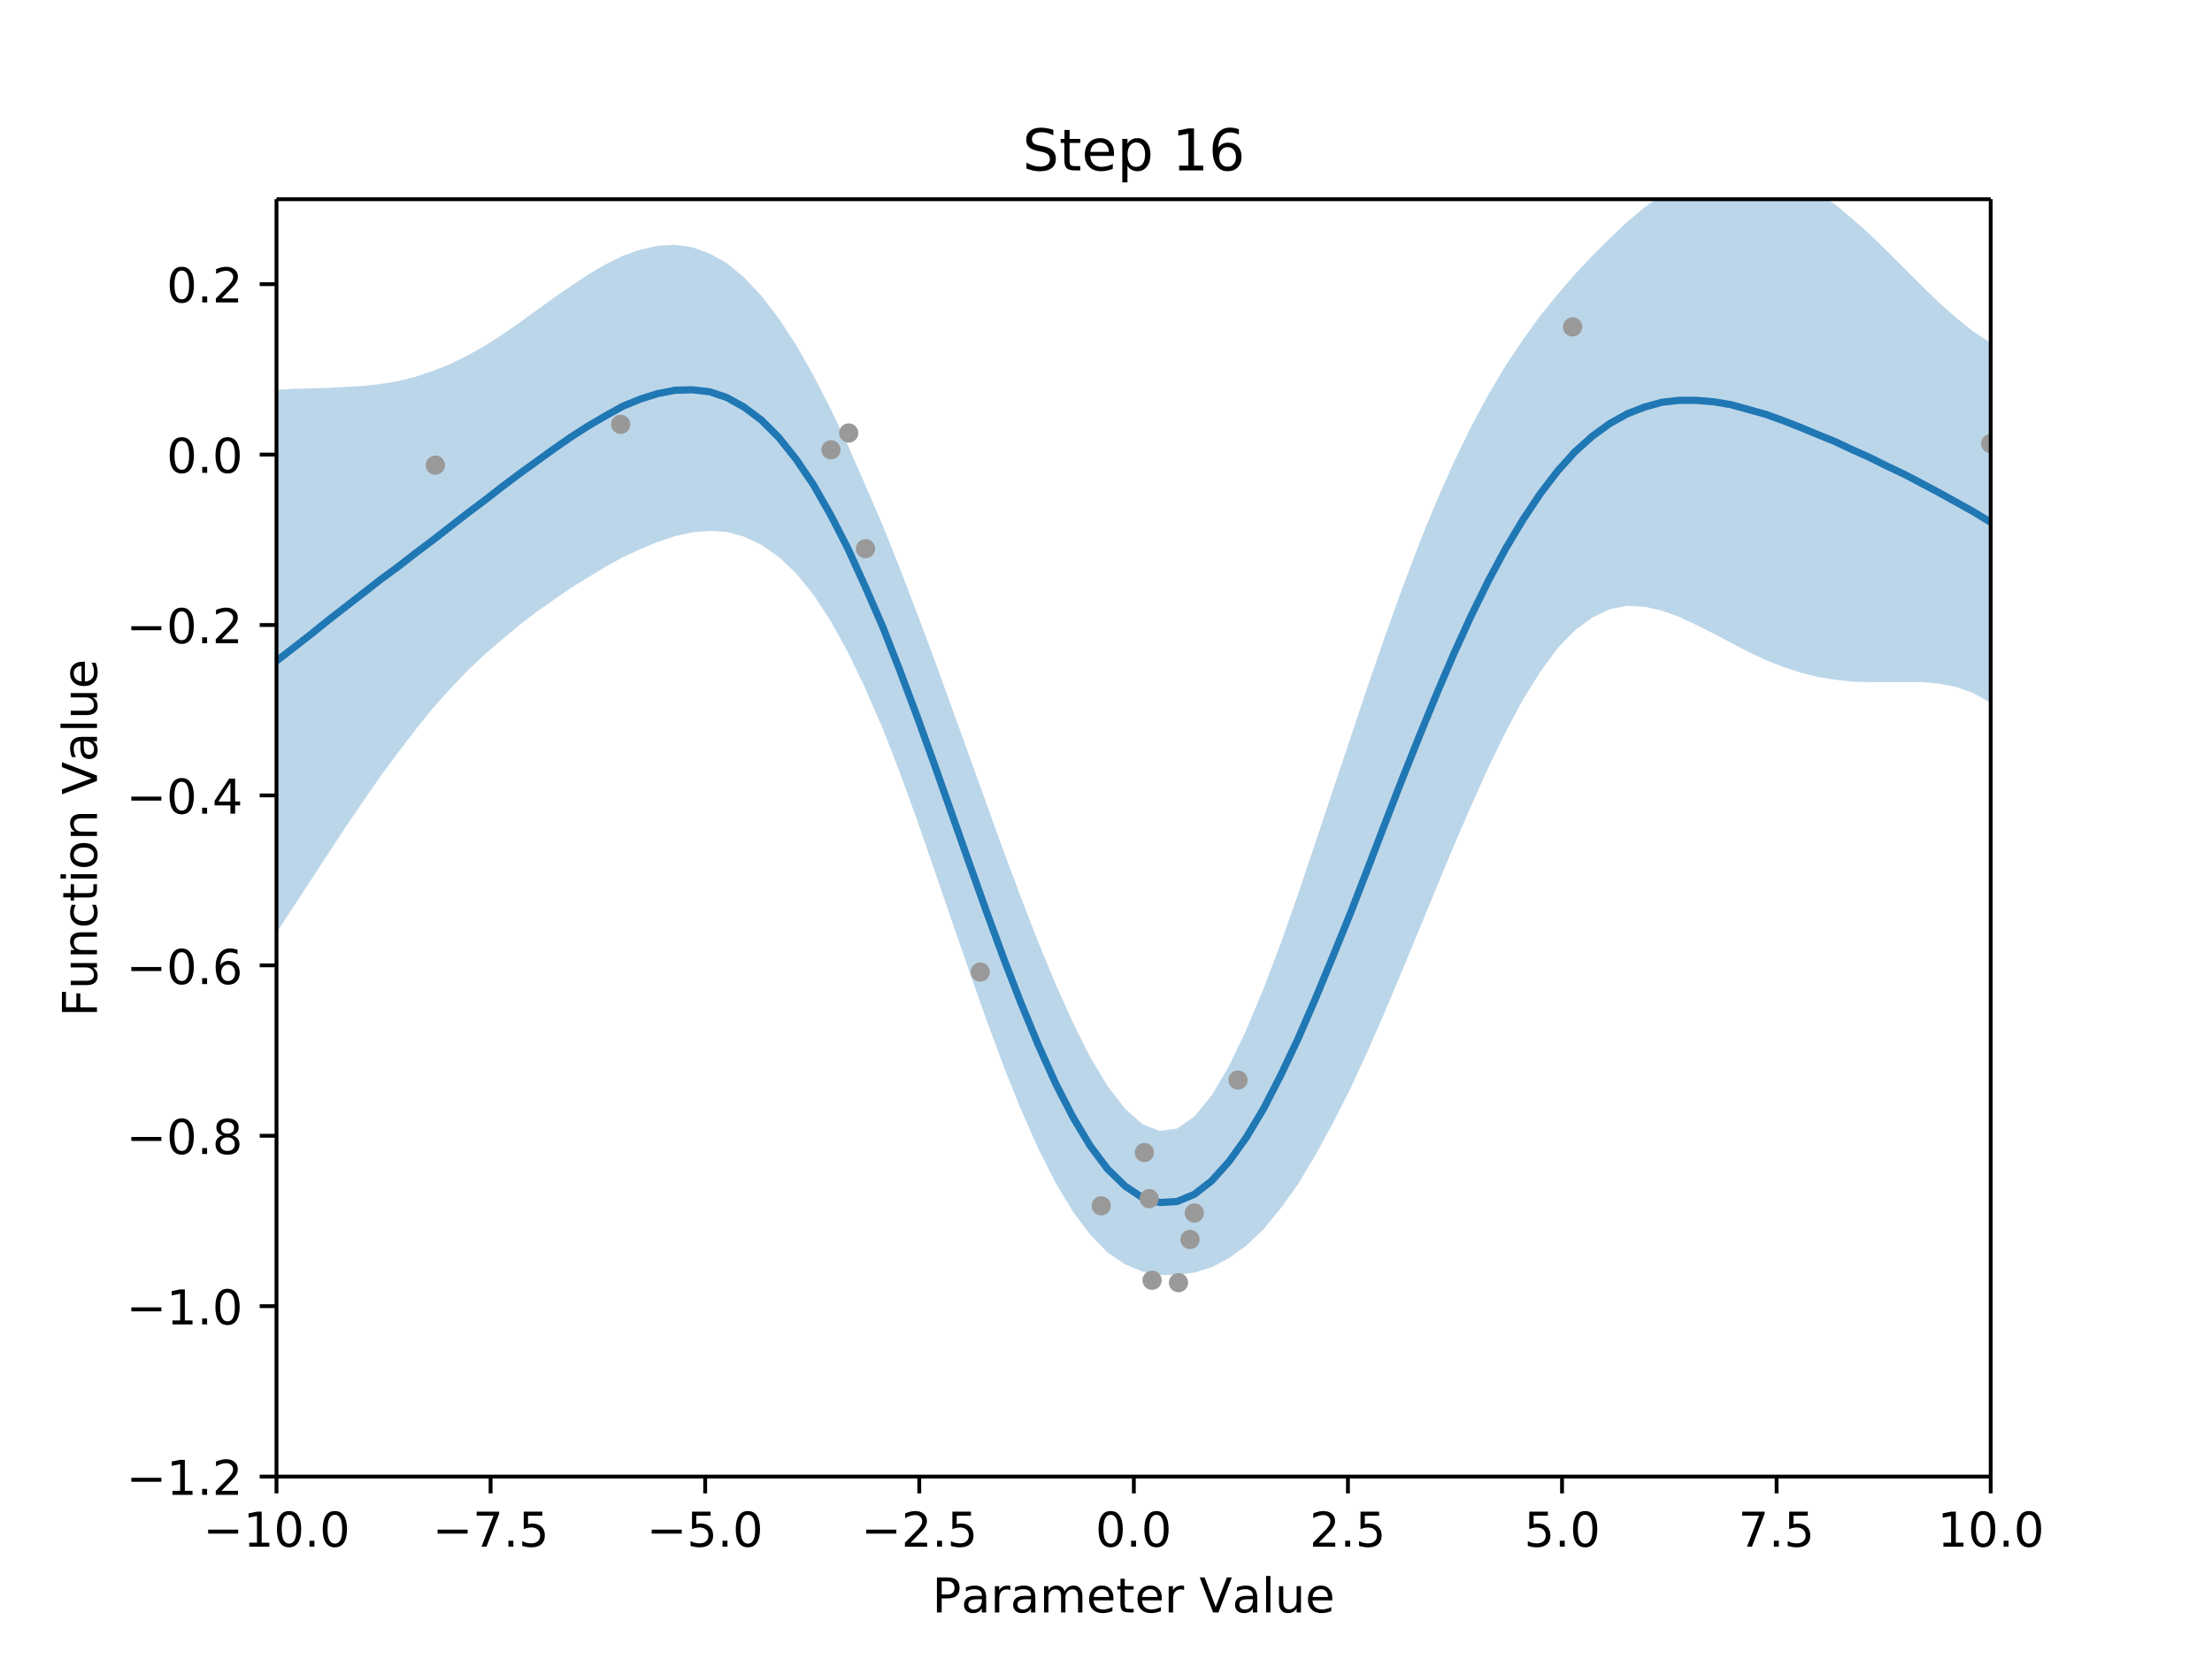 <svg height="460.8" viewBox="0 0 460.8 345.6" width="614.4" xmlns="http://www.w3.org/2000/svg" xmlns:xlink="http://www.w3.org/1999/xlink"><defs><style>*{stroke-linecap:butt;stroke-linejoin:round}</style></defs><g id="figure_1"><path d="M0 345.6h460.8V0H0z" fill="#fff" id="patch_1"/><g id="axes_1"><path d="M57.6 307.6h357.1V41.5H57.6z" fill="#fff" id="patch_2"/><path clip-path="url(#p3ecadf3fbc)" d="M57.6 194.2v-113l3.6-.2 3.6-.1 3.6-.1 3.6-.2 3.6-.2 3.6-.4 3.7-.6 3.6-.9 3.6-1.2 3.6-1.4 3.6-1.8 3.6-2 3.6-2.3 3.6-2.5 3.6-2.6 3.6-2.6 3.6-2.5 3.6-2.4 3.6-2.1 3.6-1.8 3.7-1.3 3.6-.8 3.6-.2 3.6.5 3.6 1.3 3.6 2 3.6 3 3.6 3.8 3.6 4.7 3.6 5.5 3.6 6.3 3.6 7 3.6 7.6 3.6 8.2 3.7 8.6 3.6 9 3.6 9.4 3.6 9.6 3.6 10 3.6 9.9 3.6 10 3.6 10 3.6 9.6 3.6 9.3 3.6 8.7 3.6 8 3.6 7.2 3.6 6 3.7 4.8 3.6 3.2 3.6 1.4 3.6-.5 3.6-2.5 3.6-4.4 3.6-6.1 3.6-7.5 3.6-8.6 3.6-9.5 3.6-10.2 3.6-10.7 3.6-10.8 3.7-11 3.6-10.8 3.6-10.4 3.6-10 3.6-9.5 3.6-8.8 3.6-8.1 3.6-7.4 3.6-6.7 3.6-6 3.6-5.4 3.6-5 3.6-4.4 3.6-4.2 3.7-3.9 3.6-3.6 3.6-3.4 3.6-3 3.6-2.6 3.6-2.2 3.6-1.7 3.6-1.2 3.6-.6 3.6-.1 3.6.5 3.6 1L375 38l3.6 2.1 3.7 2.5 3.6 3 3.6 3.2 3.6 3.5 3.6 3.6 3.6 3.6 3.6 3.5 3.6 3.2 3.6 2.9 3.6 2.3v75l-3.6-2-3.6-1.3-3.6-.7-3.6-.3h-10.8l-3.6-.1-3.6-.4-3.7-.6-3.6-.9-3.6-1.2-3.6-1.4-3.6-1.7-3.6-1.9-3.6-1.9-3.6-1.8-3.6-1.7-3.6-1.3-3.6-.8-3.6-.2-3.6.7-3.6 1.7-3.7 2.7-3.6 3.7-3.6 4.9-3.6 5.8-3.6 6.7-3.6 7.4-3.6 8-3.6 8.3-3.6 8.7-3.6 8.7-3.6 8.7-3.6 8.6-3.6 8.2-3.6 7.8-3.7 7.3-3.6 6.6-3.6 6-3.6 5-3.6 4.4-3.6 3.4-3.6 2.6-3.6 1.9-3.6 1.1-3.6.5h-3.6l-3.6-.7-3.6-1.5-3.7-2.5-3.6-3.7-3.6-4.8-3.6-6-3.6-7.1-3.6-8.1-3.6-9-3.6-9.7-3.6-10.2-3.6-10.4-3.6-10.5-3.6-10.4-3.6-9.9-3.6-9.3-3.7-8.5-3.6-7.5-3.6-6.5-3.6-5.5-3.6-4.4-3.6-3.4-3.6-2.5-3.6-1.7-3.6-1-3.6-.2-3.6.3-3.6.8-3.6 1.2-3.6 1.5-3.7 1.7-3.6 2-3.6 2.2-3.6 2.2-3.6 2.5-3.6 2.5-3.6 2.8-3.6 3-3.6 3.1-3.6 3.4-3.6 3.8-3.6 4-3.6 4.5-3.6 4.7-3.7 5-3.6 5.2-3.6 5.3-3.6 5.5-3.6 5.5-3.6 5.5-3.6 5.5z" fill="#1f77b4" fill-opacity=".3" id="PolyCollection_1"/><g id="matplotlib.axis_1"><g id="xtick_1"><g id="line2d_1"><defs><path d="M0 0v3.5" id="md3a957fff9" stroke="#000" stroke-width=".8"/></defs><use x="57.6" xlink:href="#md3a957fff9" y="307.6" stroke="#000" stroke-width=".8"/></g><g id="text_1"><defs><path d="M10.6 35.5h62.6v-8.3H10.6z" id="DejaVuSans-8722"/><path d="M12.4 8.3h16.1v55.6L11 60.4v9l17.4 3.5h9.9V8.3h16V0H12.5z" id="DejaVuSans-49"/><path d="M31.8 66.4q-7.6 0-11.5-7.5-3.8-7.5-3.8-22.5t3.8-22.5q3.9-7.5 11.5-7.5 7.7 0 11.5 7.5T47 36.4q0 15-3.8 22.5t-11.5 7.5zm0 7.8q12.2 0 18.7-9.7T57 36.4Q57 18 50.5 8.3 44-1.4 31.8-1.4 19.5-1.4 13 8.3q-6.5 9.7-6.5 28 0 18.5 6.5 28.2 6.4 9.7 18.7 9.7z" id="DejaVuSans-48"/><path d="M10.7 12.4H21V0H10.7z" id="DejaVuSans-46"/></defs><g transform="matrix(.1 0 0 -.1 42.3 322.2)"><use xlink:href="#DejaVuSans-8722"/><use x="83.8" xlink:href="#DejaVuSans-49"/><use x="147.4" xlink:href="#DejaVuSans-48"/><use x="211" xlink:href="#DejaVuSans-46"/><use x="242.8" xlink:href="#DejaVuSans-48"/></g></g></g><g id="xtick_2"><use x="102.2" xlink:href="#md3a957fff9" y="307.6" stroke="#000" stroke-width=".8" id="line2d_2"/><g id="text_2"><defs><path d="M8.2 73h46.9v-4.3L28.6 0H18.3l25 64.6H8.1z" id="DejaVuSans-55"/><path d="M10.8 73h38.7v-8.4H19.8V46.7q2.2.8 4.3 1.1 2.2.4 4.3.4 12.2 0 19.4-6.7 7-6.7 7-18.1 0-11.8-7.2-18.3-7.4-6.5-20.7-6.5-4.6 0-9.4.8-4.7.7-9.8 2.3v10q4.4-2.5 9.1-3.6 4.7-1.2 9.9-1.2 8.5 0 13.4 4.4 5 4.5 5 12 0 7.7-5 12.1Q35 40 26.7 40q-4 0-7.9-.9-4-.9-8-2.7z" id="DejaVuSans-53"/></defs><g transform="matrix(.1 0 0 -.1 90.1 322.2)"><use xlink:href="#DejaVuSans-8722"/><use x="83.8" xlink:href="#DejaVuSans-55"/><use x="147.4" xlink:href="#DejaVuSans-46"/><use x="179.2" xlink:href="#DejaVuSans-53"/></g></g></g><g id="xtick_3"><use x="146.9" xlink:href="#md3a957fff9" y="307.6" stroke="#000" stroke-width=".8" id="line2d_3"/><g transform="matrix(.1 0 0 -.1 134.7 322.2)" id="text_3"><use xlink:href="#DejaVuSans-8722"/><use x="83.8" xlink:href="#DejaVuSans-53"/><use x="147.4" xlink:href="#DejaVuSans-46"/><use x="179.2" xlink:href="#DejaVuSans-48"/></g></g><g id="xtick_4"><use x="191.5" xlink:href="#md3a957fff9" y="307.6" stroke="#000" stroke-width=".8" id="line2d_4"/><g id="text_4"><defs><path d="M19.2 8.3h34.4V0H7.3v8.3l15.3 15.6q9.7 9.8 12.2 12.6 4.7 5.3 6.6 9 2 3.7 2 7.3 0 5.8-4.2 9.5-4 3.6-10.6 3.6-4.6 0-9.8-1.6-5.1-1.6-11-4.9v10q6 2.4 11.1 3.6 5.2 1.2 9.5 1.2 11.4 0 18-5.7 6.8-5.6 6.8-15 0-4.6-1.7-8.6-1.6-4-6-9.5l-7.9-8.2L19.2 8.3z" id="DejaVuSans-50"/></defs><g transform="matrix(.1 0 0 -.1 179.4 322.2)"><use xlink:href="#DejaVuSans-8722"/><use x="83.8" xlink:href="#DejaVuSans-50"/><use x="147.4" xlink:href="#DejaVuSans-46"/><use x="179.2" xlink:href="#DejaVuSans-53"/></g></g></g><g id="xtick_5"><use x="236.2" xlink:href="#md3a957fff9" y="307.6" stroke="#000" stroke-width=".8" id="line2d_5"/><g transform="matrix(.1 0 0 -.1 228.2 322.2)" id="text_5"><use xlink:href="#DejaVuSans-48"/><use x="63.6" xlink:href="#DejaVuSans-46"/><use x="95.4" xlink:href="#DejaVuSans-48"/></g></g><g id="xtick_6"><use x="280.8" xlink:href="#md3a957fff9" y="307.6" stroke="#000" stroke-width=".8" id="line2d_6"/><g transform="matrix(.1 0 0 -.1 272.8 322.2)" id="text_6"><use xlink:href="#DejaVuSans-50"/><use x="63.6" xlink:href="#DejaVuSans-46"/><use x="95.4" xlink:href="#DejaVuSans-53"/></g></g><g id="xtick_7"><use x="325.4" xlink:href="#md3a957fff9" y="307.6" stroke="#000" stroke-width=".8" id="line2d_7"/><g transform="matrix(.1 0 0 -.1 317.5 322.2)" id="text_7"><use xlink:href="#DejaVuSans-53"/><use x="63.6" xlink:href="#DejaVuSans-46"/><use x="95.4" xlink:href="#DejaVuSans-48"/></g></g><g id="xtick_8"><use x="370.1" xlink:href="#md3a957fff9" y="307.6" stroke="#000" stroke-width=".8" id="line2d_8"/><g transform="matrix(.1 0 0 -.1 362.1 322.2)" id="text_8"><use xlink:href="#DejaVuSans-55"/><use x="63.6" xlink:href="#DejaVuSans-46"/><use x="95.4" xlink:href="#DejaVuSans-53"/></g></g><g id="xtick_9"><use x="414.7" xlink:href="#md3a957fff9" y="307.6" stroke="#000" stroke-width=".8" id="line2d_9"/><g transform="matrix(.1 0 0 -.1 403.6 322.2)" id="text_9"><use xlink:href="#DejaVuSans-49"/><use x="63.6" xlink:href="#DejaVuSans-48"/><use x="127.2" xlink:href="#DejaVuSans-46"/><use x="159" xlink:href="#DejaVuSans-48"/></g></g><g id="text_10"><defs><path d="M19.7 64.8V37.4H32q6.9 0 10.6 3.6 3.8 3.5 3.8 10.1t-3.8 10.1q-3.7 3.6-10.6 3.6zm-9.9 8.1h22.3q12.2 0 18.5-5.5Q57 61.8 57 51q0-10.8-6.3-16.3t-18.5-5.5H19.7V0H9.8z" id="DejaVuSans-80"/><path d="M34.3 27.5q-11 0-15.1-2.5-4.2-2.5-4.2-8.5 0-4.8 3.1-7.6 3.2-2.8 8.6-2.8 7.5 0 12 5.3t4.5 14v2zm17.9 3.7V0h-9v8.3q-3-5-7.7-7.3Q31-1.4 24.3-1.4 16-1.4 11 3.3 6 8 6 15.9q0 9.2 6.2 14 6.2 4.6 18.4 4.6h12.6v1q0 6.1-4 9.5-4.1 3.4-11.5 3.4-4.7 0-9.2-1.1-4.4-1.2-8.5-3.4v8.3q5 2 9.6 2.8 4.6 1 9 1 11.9 0 17.7-6.2 5.9-6.1 5.9-18.6z" id="DejaVuSans-97"/><path d="M41.1 46.3q-1.5.9-3.3 1.3-1.8.4-4 .4-7.5 0-11.6-5-4-5-4-14.2V0H9v54.7h9v-8.5q2.9 5 7.4 7.4Q30 56 36.5 56l2-.1 2.6-.4z" id="DejaVuSans-114"/><path d="M52 44.2q3.4 6 8 9Q64.9 56 71 56q8.6 0 13.3-6 4.6-6 4.6-17V0h-9v32.7q0 7.9-2.8 11.7-2.8 3.8-8.5 3.8-7 0-11-4.7-4-4.6-4-12.6V0h-9.1v32.7q0 8-2.8 11.7-2.8 3.8-8.6 3.8-6.9 0-11-4.7-4-4.6-4-12.6V0h-9v54.7h9v-8.5q3 5 7.4 7.4Q29.8 56 35.7 56q6 0 10.1-3 4.2-3 6.2-8.8z" id="DejaVuSans-109"/><path d="M56.2 29.6v-4.4H14.9q.6-9.3 5.6-14.1 5-4.9 14-4.9 5 0 10 1.3 4.8 1.2 9.6 3.8V2.8q-4.8-2-10-3.1-5-1.1-10.2-1.1-13.1 0-20.7 7.6-7.7 7.6-7.7 20.6 0 13.4 7.3 21.3Q20 56 32.3 56q11 0 17.5-7.1 6.4-7.1 6.4-19.3zm-9 2.6q0 7.4-4.1 11.8-4 4.4-10.7 4.4-7.5 0-12-4.3-4.5-4.2-5.2-12z" id="DejaVuSans-101"/><path d="M18.3 70.2V54.7h18.5v-7H18.3V18q0-6.7 1.8-8.6 1.9-1.9 7.5-1.9h9.2V0h-9.2Q17.2 0 13.2 3.9T9.2 18v29.7H2.8v7h6.6v15.5z" id="DejaVuSans-116"/><path d="M28.6 0L.8 73H11l23-61.5L57.4 73h10.3L39.8 0z" id="DejaVuSans-86"/><path d="M9.4 76h9V0h-9z" id="DejaVuSans-108"/><path d="M8.5 21.6v33h9V22q0-7.7 3-11.6 3-4 9-4 7.4 0 11.6 4.7 4.2 4.7 4.2 12.7v31h9V0h-9v8.4Q42 3.4 37.7 1q-4.3-2.4-10-2.4-9.4 0-14.3 5.8-4.9 5.9-4.9 17.2zM31.1 56z" id="DejaVuSans-117"/></defs><g transform="matrix(.1 0 0 -.1 194.2 335.9)"><use xlink:href="#DejaVuSans-80"/><use x="60.2" xlink:href="#DejaVuSans-97"/><use x="121.5" xlink:href="#DejaVuSans-114"/><use x="162.6" xlink:href="#DejaVuSans-97"/><use x="223.9" xlink:href="#DejaVuSans-109"/><use x="321.3" xlink:href="#DejaVuSans-101"/><use x="382.8" xlink:href="#DejaVuSans-116"/><use x="422.1" xlink:href="#DejaVuSans-101"/><use x="483.6" xlink:href="#DejaVuSans-114"/><use x="524.7" xlink:href="#DejaVuSans-32"/><use x="556.5" xlink:href="#DejaVuSans-86"/><use x="624.8" xlink:href="#DejaVuSans-97"/><use x="686.1" xlink:href="#DejaVuSans-108"/><use x="713.8" xlink:href="#DejaVuSans-117"/><use x="777.2" xlink:href="#DejaVuSans-101"/></g></g></g><g id="matplotlib.axis_2"><g id="ytick_1"><g id="line2d_10"><defs><path d="M0 0h-3.5" id="m83b21ede54" stroke="#000" stroke-width=".8"/></defs><use x="57.6" xlink:href="#m83b21ede54" y="307.6" stroke="#000" stroke-width=".8"/></g><g transform="matrix(.1 0 0 -.1 26.3 311.4)" id="text_11"><use xlink:href="#DejaVuSans-8722"/><use x="83.8" xlink:href="#DejaVuSans-49"/><use x="147.4" xlink:href="#DejaVuSans-46"/><use x="179.2" xlink:href="#DejaVuSans-50"/></g></g><g id="ytick_2"><use x="57.6" xlink:href="#m83b21ede54" y="272.1" stroke="#000" stroke-width=".8" id="line2d_11"/><g transform="matrix(.1 0 0 -.1 26.3 275.9)" id="text_12"><use xlink:href="#DejaVuSans-8722"/><use x="83.8" xlink:href="#DejaVuSans-49"/><use x="147.4" xlink:href="#DejaVuSans-46"/><use x="179.2" xlink:href="#DejaVuSans-48"/></g></g><g id="ytick_3"><use x="57.6" xlink:href="#m83b21ede54" y="236.6" stroke="#000" stroke-width=".8" id="line2d_12"/><g id="text_13"><defs><path d="M31.8 34.6q-7 0-11-3.7-4.1-3.8-4.1-10.4 0-6.6 4-10.3 4-3.8 11-3.8 7.1 0 11.2 3.8 4 3.8 4 10.3 0 6.6-4 10.4-4 3.7-11.1 3.7zm-9.9 4.2q-6.3 1.6-9.9 6Q8.5 49 8.5 55.2q0 8.8 6.2 13.8 6.3 5.1 17 5.1 11 0 17.2-5Q55 64 55 55.2q0-6.2-3.6-10.6-3.5-4.3-9.8-5.9 7.1-1.6 11.1-6.5 4-4.8 4-11.8 0-10.6-6.5-16.3-6.5-5.6-18.5-5.6T13.2 4.2Q6.8 10 6.8 20.5q0 7 4 11.8 4 4.9 11.1 6.5zm-3.6 15.6q0-5.7 3.5-8.8 3.6-3.2 10-3.2 6.3 0 10 3.2 3.5 3.1 3.5 8.8 0 5.7-3.6 8.8-3.6 3.2-10 3.2-6.3 0-9.9-3.2-3.5-3.1-3.5-8.8z" id="DejaVuSans-56"/></defs><g transform="matrix(.1 0 0 -.1 26.3 240.4)"><use xlink:href="#DejaVuSans-8722"/><use x="83.8" xlink:href="#DejaVuSans-48"/><use x="147.4" xlink:href="#DejaVuSans-46"/><use x="179.2" xlink:href="#DejaVuSans-56"/></g></g></g><g id="ytick_4"><use x="57.6" xlink:href="#m83b21ede54" y="201.1" stroke="#000" stroke-width=".8" id="line2d_13"/><g id="text_14"><defs><path d="M33 40.4q-6.6 0-10.5-4.6-3.9-4.5-3.9-12.4T22.5 11Q26.4 6.4 33 6.4q6.7 0 10.5 4.6 4 4.5 4 12.4t-4 12.4q-3.8 4.6-10.5 4.6zm19.6 30.9v-9Q48.9 64.1 45 65q-3.8 1-7.5 1-9.8 0-15-6.7-5-6.6-5.8-19.9 2.9 4.3 7.2 6.5 4.4 2.3 9.6 2.3 11 0 17.4-6.7 6.3-6.6 6.3-18.1 0-11.2-6.6-18Q44-1.4 33-1.4q-12.6 0-19.3 9.7Q7 18 7 36.3 7 53.8 15.2 64q8.2 10.3 22 10.3 3.7 0 7.5-.7 3.8-.8 7.9-2.2z" id="DejaVuSans-54"/></defs><g transform="matrix(.1 0 0 -.1 26.3 205)"><use xlink:href="#DejaVuSans-8722"/><use x="83.8" xlink:href="#DejaVuSans-48"/><use x="147.4" xlink:href="#DejaVuSans-46"/><use x="179.2" xlink:href="#DejaVuSans-54"/></g></g></g><g id="ytick_5"><use x="57.6" xlink:href="#m83b21ede54" y="165.7" stroke="#000" stroke-width=".8" id="line2d_14"/><g id="text_15"><defs><path d="M37.8 64.3l-25-39h25zM35.2 73h12.4V25.4H58v-8.2H47.6V0h-9.8v17.2h-33v9.5z" id="DejaVuSans-52"/></defs><g transform="matrix(.1 0 0 -.1 26.3 169.5)"><use xlink:href="#DejaVuSans-8722"/><use x="83.8" xlink:href="#DejaVuSans-48"/><use x="147.4" xlink:href="#DejaVuSans-46"/><use x="179.2" xlink:href="#DejaVuSans-52"/></g></g></g><g id="ytick_6"><use x="57.6" xlink:href="#m83b21ede54" y="130.2" stroke="#000" stroke-width=".8" id="line2d_15"/><g transform="matrix(.1 0 0 -.1 26.3 134)" id="text_16"><use xlink:href="#DejaVuSans-8722"/><use x="83.8" xlink:href="#DejaVuSans-48"/><use x="147.4" xlink:href="#DejaVuSans-46"/><use x="179.2" xlink:href="#DejaVuSans-50"/></g></g><g id="ytick_7"><use x="57.6" xlink:href="#m83b21ede54" y="94.7" stroke="#000" stroke-width=".8" id="line2d_16"/><g transform="matrix(.1 0 0 -.1 34.7 98.5)" id="text_17"><use xlink:href="#DejaVuSans-48"/><use x="63.6" xlink:href="#DejaVuSans-46"/><use x="95.4" xlink:href="#DejaVuSans-48"/></g></g><g id="ytick_8"><use x="57.6" xlink:href="#m83b21ede54" y="59.2" stroke="#000" stroke-width=".8" id="line2d_17"/><g transform="matrix(.1 0 0 -.1 34.7 63)" id="text_18"><use xlink:href="#DejaVuSans-48"/><use x="63.6" xlink:href="#DejaVuSans-46"/><use x="95.4" xlink:href="#DejaVuSans-50"/></g></g><g id="text_19"><defs><path d="M9.8 73h41.9v-8.4h-32V43h28.9v-8.3h-29V0H9.9z" id="DejaVuSans-70"/><path d="M54.9 33V0h-9v32.7q0 7.8-3 11.6-3 3.9-9.1 3.9-7.3 0-11.5-4.7Q18.1 39 18.1 31V0h-9v54.7h9v-8.5q3.2 5 7.6 7.4Q30.1 56 35.8 56q9.4 0 14.2-5.8Q55 44.3 55 33z" id="DejaVuSans-110"/><path d="M48.8 52.6v-8.4Q45 46.3 41 47.3q-3.8 1-7.7 1-8.7 0-13.6-5.5Q15 37.3 15 27.3t4.8-15.6q4.9-5.5 13.6-5.5 4 0 7.7 1 3.9 1.1 7.7 3.2V2.1Q45 .3 41-.5q-4-1-8.6-1-12.3 0-19.6 7.8-7.3 7.8-7.3 21 0 13.4 7.4 21Q20.2 56 33 56q4.2 0 8.1-.9 4-.8 7.7-2.5z" id="DejaVuSans-99"/><path d="M9.4 54.7h9V0h-9zm0 21.3h9V64.6h-9z" id="DejaVuSans-105"/><path d="M30.6 48.4q-7.2 0-11.4-5.6Q15 37 15 27.3t4.2-15.5q4.1-5.6 11.4-5.6 7.2 0 11.4 5.7 4.2 5.6 4.2 15.4 0 9.7-4.2 15.4-4.2 5.7-11.4 5.7zm0 7.6q11.7 0 18.4-7.6 6.7-7.6 6.7-21.1 0-13.4-6.7-21-6.7-7.7-18.4-7.7-11.8 0-18.4 7.6Q5.5 14 5.5 27.3q0 13.5 6.7 21Q18.8 56 30.6 56z" id="DejaVuSans-111"/></defs><g transform="matrix(0 -.1 -.1 0 20.2 211.8)"><use xlink:href="#DejaVuSans-70"/><use x="57.4" xlink:href="#DejaVuSans-117"/><use x="120.8" xlink:href="#DejaVuSans-110"/><use x="184.2" xlink:href="#DejaVuSans-99"/><use x="239.2" xlink:href="#DejaVuSans-116"/><use x="278.4" xlink:href="#DejaVuSans-105"/><use x="306.2" xlink:href="#DejaVuSans-111"/><use x="367.4" xlink:href="#DejaVuSans-110"/><use x="430.7" xlink:href="#DejaVuSans-32"/><use x="462.5" xlink:href="#DejaVuSans-86"/><use x="530.8" xlink:href="#DejaVuSans-97"/><use x="592.1" xlink:href="#DejaVuSans-108"/><use x="619.9" xlink:href="#DejaVuSans-117"/><use x="683.3" xlink:href="#DejaVuSans-101"/></g></g></g><path clip-path="url(#p3ecadf3fbc)" d="M57.6 137.7l3.6-2.8 3.6-2.8 3.6-2.9 3.6-2.8 3.6-2.8 3.6-2.8L83 118l3.6-2.8 3.6-2.7 3.6-2.8 3.6-2.8 3.6-2.7 3.6-2.8 3.6-2.7 3.6-2.6 3.6-2.6L119 91l3.6-2.3 3.6-2.1 3.6-2 3.7-1.5L137 82l3.6-.7 3.6-.1 3.6.4 3.6 1.2 3.6 2 3.6 2.7 3.6 3.6 3.6 4.5 3.6 5.3 3.6 6.3 3.6 7 3.6 7.9 3.7 8.5 3.6 9.2 3.6 9.6 3.6 10 3.6 10.2 3.6 10.2 3.6 10.1 3.6 9.8 3.6 9.3 3.6 8.7 3.6 8 3.6 7 3.6 6 3.6 4.8 3.7 3.6 3.6 2.4 3.6 1 3.6-.2 3.6-1.5 3.6-2.8 3.6-4 3.6-5 3.6-6 3.6-7 3.6-7.6 3.6-8.3 3.6-8.7 3.7-9.1 3.6-9.3 3.6-9.4 3.6-9.3 3.6-9 3.6-8.8 3.6-8.4 3.6-7.9 3.6-7.3 3.6-6.7 3.6-6 3.6-5.4 3.6-4.7 3.6-4 3.7-3.3 3.6-2.6 3.6-2 3.6-1.4 3.6-1 3.6-.4h3.6l3.6.3 3.6.6 3.6 1 3.6 1 3.6 1.3L375 89l3.6 1.5 3.7 1.5 3.6 1.7 3.6 1.6 3.6 1.8 3.6 1.7 3.6 1.9 3.6 1.9 3.6 2 3.6 2 3.6 2.2" fill="none" stroke="#1f77b4" stroke-linecap="square" stroke-width="1.5" id="line2d_18"/><g id="line2d_19"><defs><path d="M0 1.5a1.5 1.5 0 100-3 1.5 1.5 0 000 3z" id="md03131ae76" stroke="#999"/></defs><g clip-path="url(#p3ecadf3fbc)"><use x="229.4" xlink:href="#md03131ae76" y="251.2" fill="#999" stroke="#999"/></g></g><g clip-path="url(#p3ecadf3fbc)" id="line2d_20"><use x="257.9" xlink:href="#md03131ae76" y="225" fill="#999" stroke="#999"/></g><g clip-path="url(#p3ecadf3fbc)" id="line2d_21"><use x="204.2" xlink:href="#md03131ae76" y="202.5" fill="#999" stroke="#999"/></g><g clip-path="url(#p3ecadf3fbc)" id="line2d_22"><use x="129.3" xlink:href="#md03131ae76" y="88.4" fill="#999" stroke="#999"/></g><g clip-path="url(#p3ecadf3fbc)" id="line2d_23"><use x="180.3" xlink:href="#md03131ae76" y="114.3" fill="#999" stroke="#999"/></g><g clip-path="url(#p3ecadf3fbc)" id="line2d_24"><use x="248.8" xlink:href="#md03131ae76" y="252.7" fill="#999" stroke="#999"/></g><g clip-path="url(#p3ecadf3fbc)" id="line2d_25"><use x="90.7" xlink:href="#md03131ae76" y="96.9" fill="#999" stroke="#999"/></g><g clip-path="url(#p3ecadf3fbc)" id="line2d_26"><use x="173.1" xlink:href="#md03131ae76" y="93.7" fill="#999" stroke="#999"/></g><g clip-path="url(#p3ecadf3fbc)" id="line2d_27"><use x="176.8" xlink:href="#md03131ae76" y="90.2" fill="#999" stroke="#999"/></g><g clip-path="url(#p3ecadf3fbc)" id="line2d_28"><use x="327.6" xlink:href="#md03131ae76" y="68.1" fill="#999" stroke="#999"/></g><g clip-path="url(#p3ecadf3fbc)" id="line2d_29"><use x="238.4" xlink:href="#md03131ae76" y="240.1" fill="#999" stroke="#999"/></g><g clip-path="url(#p3ecadf3fbc)" id="line2d_30"><use x="239.4" xlink:href="#md03131ae76" y="249.7" fill="#999" stroke="#999"/></g><g clip-path="url(#p3ecadf3fbc)" id="line2d_31"><use x="240" xlink:href="#md03131ae76" y="266.7" fill="#999" stroke="#999"/></g><g clip-path="url(#p3ecadf3fbc)" id="line2d_32"><use x="414.7" xlink:href="#md03131ae76" y="92.4" fill="#999" stroke="#999"/></g><g clip-path="url(#p3ecadf3fbc)" id="line2d_33"><use x="245.5" xlink:href="#md03131ae76" y="267.2" fill="#999" stroke="#999"/></g><g clip-path="url(#p3ecadf3fbc)" id="line2d_34"><use x="247.9" xlink:href="#md03131ae76" y="258.2" fill="#999" stroke="#999"/></g><path d="M57.6 307.6V41.5" fill="none" stroke="#000" stroke-linecap="square" stroke-width=".8" id="patch_3"/><path d="M414.7 307.6V41.5" fill="none" stroke="#000" stroke-linecap="square" stroke-width=".8" id="patch_4"/><path d="M57.6 307.6h357.1" fill="none" stroke="#000" stroke-linecap="square" stroke-width=".8" id="patch_5"/><path d="M57.6 41.5h357.1" fill="none" stroke="#000" stroke-linecap="square" stroke-width=".8" id="patch_6"/><g id="text_20"><defs><path d="M53.5 70.5V61q-5.6 2.7-10.6 4-5 1.3-9.6 1.3-8 0-12.4-3.1t-4.4-8.9q0-4.8 3-7.3 2.8-2.5 11-4l5.9-1.2q11-2.1 16.3-7.4 5.2-5.3 5.2-14.2 0-10.6-7.1-16Q43.7-1.5 30-1.5q-5.2 0-11 1.1Q13 1 6.9 3.3v10.2q6-3.4 11.8-5.1Q24.4 6.6 30 6.6q8.4 0 13 3.3t4.6 9.5q0 5.4-3.3 8.4t-10.8 4.5l-6 1.2q-11 2.2-16 6.9t-5 13q0 9.7 7 15.3 6.7 5.5 18.7 5.5 5.1 0 10.4-1 5.4-.8 11-2.7z" id="DejaVuSans-83"/><path d="M18.1 8.2v-29h-9v75.5h9v-8.3q2.9 4.9 7.2 7.2Q29.6 56 35.6 56q10 0 16.2-8Q58 40.3 58 27.4q0-12.9-6.2-20.8-6.2-8-16.2-8-6 0-10.3 2.5Q21 3.3 18 8.2zm30.6 19.1q0 9.9-4 15.5-4.2 5.7-11.3 5.7-7.1 0-11.2-5.7-4-5.6-4-15.5 0-10 4-15.6t11.2-5.6q7.1 0 11.2 5.7 4 5.6 4 15.5z" id="DejaVuSans-112"/></defs><g transform="matrix(.12 0 0 -.12 213 35.5)"><use xlink:href="#DejaVuSans-83"/><use x="63.5" xlink:href="#DejaVuSans-116"/><use x="102.7" xlink:href="#DejaVuSans-101"/><use x="164.2" xlink:href="#DejaVuSans-112"/><use x="227.7" xlink:href="#DejaVuSans-32"/><use x="259.5" xlink:href="#DejaVuSans-49"/><use x="323.1" xlink:href="#DejaVuSans-54"/></g></g></g></g><defs><clipPath id="p3ecadf3fbc"><path d="M57.6 41.5h357.1v266.1H57.6z"/></clipPath></defs></svg>